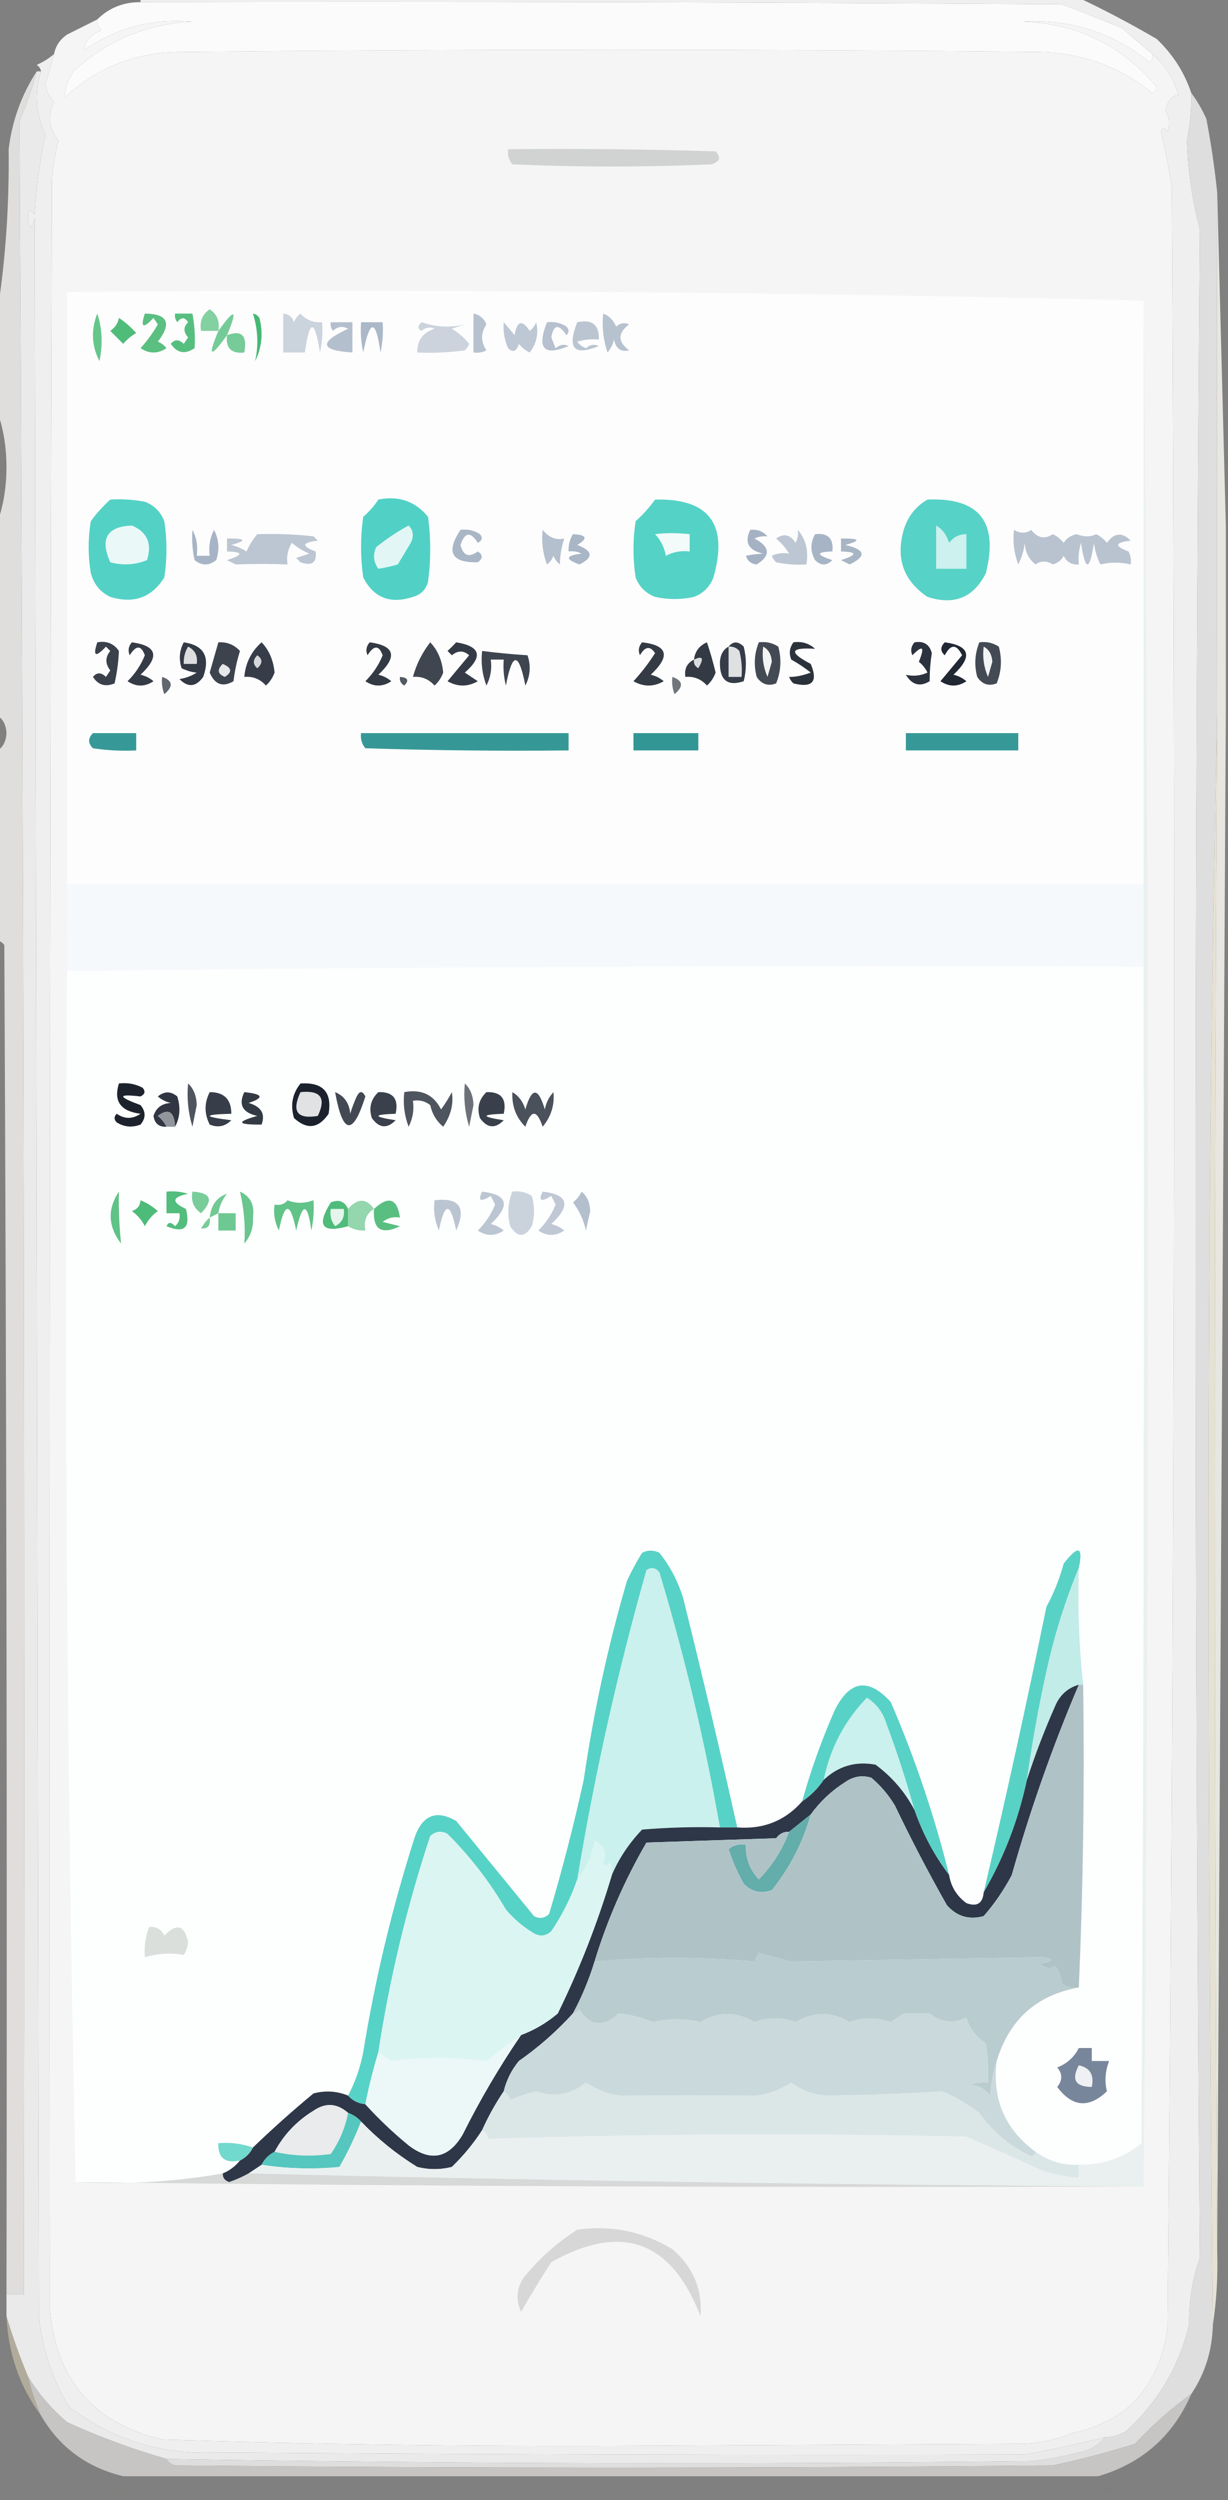 <?xml version="1.0" encoding="UTF-8"?>
<!DOCTYPE svg PUBLIC "-//W3C//DTD SVG 1.1//EN" "http://www.w3.org/Graphics/SVG/1.1/DTD/svg11.dtd">
<svg xmlns="http://www.w3.org/2000/svg" version="1.1" width="284px" height="578px" style="shape-rendering:geometricPrecision; text-rendering:geometricPrecision; image-rendering:optimizeQuality; fill-rule:evenodd; clip-rule:evenodd" xmlns:xlink="http://www.w3.org/1999/xlink">
<rect width="100%" height="100%" fill="#808080" stroke="none"/>
<g><path style="opacity:1" fill="#f5f5f5" d="M 22.5,4.5 C 22.414,5.496 22.748,6.329 23.5,7C 20.937,8.015 19.604,9.515 19.5,11.5C 27.067,6.366 35.4,4.2 44.5,5C 33.886,5.534 24.719,9.367 17,16.5C 15.699,18.402 15.032,20.402 15,22.5C 22.693,15.413 31.859,11.913 42.5,12C 108.5,11.333 174.5,11.333 240.5,12C 250.302,12.251 258.969,15.417 266.5,21.5C 267.521,20.998 267.688,20.332 267,19.5C 259.048,10.276 248.882,5.443 236.5,5C 247.549,4.349 257.382,7.516 266,14.5C 266.464,13.906 266.631,13.239 266.5,12.5C 269.473,14.989 271.473,18.156 272.5,22C 271.077,22.045 270.077,23.212 269.5,25.5C 270.485,27.098 270.651,28.765 270,30.5C 269.346,29.304 268.846,29.304 268.5,30.5C 269.547,34.778 270.38,39.112 271,43.5C 271.992,208.529 271.658,373.529 270,538.5C 267.949,551.867 260.616,559.867 248,562.5C 244.356,564.021 240.523,564.855 236.5,565C 205,565.167 173.5,565.333 142,565.5C 107.146,565.631 72.312,565.131 37.5,564C 21.5,560.206 12.833,550.04 11.5,533.5C 11.337,369.677 11.504,205.677 12,41.5C 12.257,38.443 12.757,35.443 13.5,32.5C 11.319,29.737 10.985,26.737 12.5,23.5C 11.389,22.389 10.722,21.055 10.5,19.5C 11.173,17.149 11.84,14.816 12.5,12.5C 12.859,10.629 13.859,9.129 15.5,8C 17.886,6.807 20.22,5.64 22.5,4.5 Z"/></g>
<g><path style="opacity:1" fill="#fbfbfb" d="M 32.5,0.5 C 103.293,0.349 174.293,0.515 245.5,1C 250.191,2.731 254.857,4.564 259.5,6.5C 261.842,8.553 264.175,10.553 266.5,12.5C 266.631,13.239 266.464,13.906 266,14.5C 257.382,7.516 247.549,4.349 236.5,5C 248.882,5.443 259.048,10.276 267,19.5C 267.688,20.332 267.521,20.998 266.5,21.5C 258.969,15.417 250.302,12.251 240.5,12C 174.5,11.333 108.5,11.333 42.5,12C 31.859,11.913 22.693,15.413 15,22.5C 15.032,20.402 15.699,18.402 17,16.5C 24.719,9.367 33.886,5.534 44.5,5C 35.4,4.2 27.067,6.366 19.5,11.5C 19.604,9.515 20.937,8.015 23.5,7C 22.748,6.329 22.414,5.496 22.5,4.5C 25.192,1.819 28.525,0.486 32.5,0.5 Z"/></g>
<g><path style="opacity:1" fill="#efefef" d="M 32.5,-0.5 C 104.833,-0.5 177.167,-0.5 249.5,-0.5C 255.514,2.344 261.514,5.51 267.5,9C 271.248,12.56 273.915,16.727 275.5,21.5C 275.579,25.202 275.246,28.868 274.5,32.5C 274.738,39.599 275.738,46.432 277.5,53C 276.167,209.333 276.167,365.667 277.5,522C 275.746,526.87 274.913,532.037 275,537.5C 272.66,547.166 267.827,555.333 260.5,562C 258.975,563.009 257.308,563.509 255.5,563.5C 249.39,565.022 243.223,566.356 237,567.5C 174.998,567.655 112.831,567.489 50.5,567C 37.67,567.658 26.17,564.158 16,556.5C 12.088,550.069 9.755,543.069 9,535.5C 8.667,373.833 8.333,212.167 8,50.5C 7.237,53.063 6.737,53.063 6.5,50.5C 6.482,48.627 6.982,48.294 8,49.5C 8.409,43.229 9.242,37.062 10.5,31C 8.25,26.32 7.916,21.486 9.5,16.5C 9.389,15.883 9.056,15.383 8.5,15C 9.984,14.338 11.317,13.505 12.5,12.5C 11.84,14.816 11.173,17.149 10.5,19.5C 10.722,21.055 11.389,22.389 12.5,23.5C 10.985,26.737 11.319,29.737 13.5,32.5C 12.757,35.443 12.257,38.443 12,41.5C 11.504,205.677 11.337,369.677 11.5,533.5C 12.833,550.04 21.5,560.206 37.5,564C 72.312,565.131 107.146,565.631 142,565.5C 173.5,565.333 205,565.167 236.5,565C 240.523,564.855 244.356,564.021 248,562.5C 260.616,559.867 267.949,551.867 270,538.5C 271.658,373.529 271.992,208.529 271,43.5C 270.38,39.112 269.547,34.778 268.5,30.5C 268.846,29.304 269.346,29.304 270,30.5C 270.651,28.765 270.485,27.098 269.5,25.5C 270.077,23.212 271.077,22.045 272.5,22C 271.473,18.156 269.473,14.989 266.5,12.5C 264.175,10.553 261.842,8.553 259.5,6.5C 254.857,4.564 250.191,2.731 245.5,1C 174.293,0.515 103.293,0.349 32.5,0.5C 32.5,0.167 32.5,-0.167 32.5,-0.5 Z"/></g>
<g><path style="opacity:1" fill="#d1d2d2" d="M 117.5,34.5 C 133.503,34.333 149.503,34.5 165.5,35C 166.815,36.395 166.481,37.395 164.5,38C 149.167,38.667 133.833,38.667 118.5,38C 117.663,36.989 117.33,35.822 117.5,34.5 Z"/></g>
<g><path style="opacity:1" fill="#eaeaea" d="M 8.5,16.5 C 8.833,16.5 9.167,16.5 9.5,16.5C 7.916,21.486 8.25,26.32 10.5,31C 9.242,37.062 8.409,43.229 8,49.5C 6.982,48.294 6.482,48.627 6.5,50.5C 6.737,53.063 7.237,53.063 8,50.5C 8.333,212.167 8.667,373.833 9,535.5C 9.755,543.069 12.088,550.069 16,556.5C 26.17,564.158 37.67,567.658 50.5,567C 112.831,567.489 174.998,567.655 237,567.5C 243.223,566.356 249.39,565.022 255.5,563.5C 254.025,565.41 252.025,566.576 249.5,567C 245.886,567.945 242.219,568.612 238.5,569C 171.818,569.813 105.152,569.646 38.5,568.5C 30.652,566.246 22.985,563.413 15.5,560C 11.886,556.897 8.886,553.397 6.5,549.5C 4.584,544.911 2.917,540.244 1.5,535.5C 1.5,533.833 1.5,532.167 1.5,530.5C 2.833,530.5 4.167,530.5 5.5,530.5C 5.81,362.886 5.477,195.386 4.5,28C 6.135,24.261 7.469,20.427 8.5,16.5 Z"/></g>
<g><path style="opacity:1" fill="#dedede" d="M 275.5,21.5 C 276.857,23.294 278.023,25.294 279,27.5C 280.08,33.139 280.913,38.806 281.5,44.5C 281.409,84.321 281.409,124.321 281.5,164.5C 280.167,226.33 279.5,288.496 279.5,351C 279.5,413.334 279.833,475.501 280.5,537.5C 280.358,543.425 278.692,548.758 275.5,553.5C 270.823,556.856 266.489,560.689 262.5,565C 256.245,566.96 249.912,568.627 243.5,570C 175.833,570.667 108.167,570.667 40.5,570C 39.584,569.722 38.917,569.222 38.5,568.5C 105.152,569.646 171.818,569.813 238.5,569C 242.219,568.612 245.886,567.945 249.5,567C 252.025,566.576 254.025,565.41 255.5,563.5C 257.308,563.509 258.975,563.009 260.5,562C 267.827,555.333 272.66,547.166 275,537.5C 274.913,532.037 275.746,526.87 277.5,522C 276.167,365.667 276.167,209.333 277.5,53C 275.738,46.432 274.738,39.599 274.5,32.5C 275.246,28.868 275.579,25.202 275.5,21.5 Z"/></g>
<g><path style="opacity:1" fill="#fdfdfd" d="M 264.5,69.5 C 264.5,114.5 264.5,159.5 264.5,204.5C 181.5,204.5 98.5,204.5 15.5,204.5C 15.5,158.833 15.5,113.167 15.5,67.5C 98.84,66.836 181.84,67.503 264.5,69.5 Z"/></g>
<g><path style="opacity:1" fill="#83d0a1" d="M 50.5,76.5 C 49.167,76.5 47.833,76.5 46.5,76.5C 46.116,74.335 46.783,72.668 48.5,71.5C 50.217,72.668 50.884,74.335 50.5,76.5 Z"/></g>
<g><path style="opacity:1" fill="#4fbc7a" d="M 27.5,73.5 C 28.931,74.446 30.264,75.612 31.5,77C 30.354,77.645 29.354,78.478 28.5,79.5C 27.5,78.5 26.5,77.5 25.5,76.5C 26.612,75.735 27.279,74.735 27.5,73.5 Z"/></g>
<g><path style="opacity:1" fill="#5abf80" d="M 33.5,72.5 C 38.799,72.549 39.799,74.715 36.5,79C 37.308,79.308 37.975,79.808 38.5,80.5C 36.5,81.833 34.5,81.833 32.5,80.5C 34.041,78.796 35.375,76.963 36.5,75C 36.167,74.5 35.833,74 35.5,73.5C 33.09,76.081 32.424,75.748 33.5,72.5 Z"/></g>
<g><path style="opacity:1" fill="#cbd3dd" d="M 65.5,72.5 C 66.75,72.577 67.583,73.244 68,74.5C 68.308,73.692 68.808,73.025 69.5,72.5C 70.841,74.005 72.508,74.671 74.5,74.5C 74.663,76.857 74.497,79.19 74,81.5C 72.769,73.7 71.603,73.7 70.5,81.5C 68.833,81.5 67.167,81.5 65.5,81.5C 65.5,78.5 65.5,75.5 65.5,72.5 Z"/></g>
<g><path style="opacity:1" fill="#abb8c8" d="M 83.5,74.5 C 85.167,74.5 86.833,74.5 88.5,74.5C 88.663,76.857 88.497,79.19 88,81.5C 86.891,73.715 85.558,73.715 84,81.5C 83.503,79.19 83.337,76.857 83.5,74.5 Z"/></g>
<g><path style="opacity:1" fill="#b7c2cf" d="M 109.5,72.5 C 110.922,72.75 111.922,73.583 112.5,75C 111.167,77 111.167,79 112.5,81C 111.552,81.483 110.552,81.65 109.5,81.5C 109.5,78.5 109.5,75.5 109.5,72.5 Z"/></g>
<g><path style="opacity:1" fill="#ccd3dd" d="M 97.5,74.5 C 100.828,75.646 104.161,75.813 107.5,75C 106.5,75.333 105.5,75.667 104.5,76C 106.061,76.941 107.395,78.108 108.5,79.5C 108.291,80.086 107.957,80.586 107.5,81C 103.848,81.499 100.182,81.665 96.5,81.5C 96.452,78.708 97.785,76.875 100.5,76C 99.451,75.508 98.451,75.674 97.5,76.5C 96.537,76.03 96.537,75.364 97.5,74.5 Z"/></g>
<g><path style="opacity:1" fill="#bec7d4" d="M 116.5,74.5 C 117.315,75.429 118.148,76.429 119,77.5C 119.57,74.156 120.736,73.823 122.5,76.5C 123.192,75.975 123.692,75.308 124,74.5C 124.615,77.045 124.115,79.379 122.5,81.5C 121.522,81.023 120.689,80.357 120,79.5C 119.465,81.27 118.631,81.604 117.5,80.5C 116.652,78.591 116.318,76.591 116.5,74.5 Z"/></g>
<g><path style="opacity:1" fill="#56bf7f" d="M 40.5,72.5 C 41.833,72.5 43.167,72.5 44.5,72.5C 45.008,75.176 45.175,77.843 45,80.5C 42.8,81.99 40.966,81.657 39.5,79.5C 40.391,78.41 41.391,78.41 42.5,79.5C 42.833,79 43.167,78.5 43.5,78C 42.385,76.765 42.385,75.598 43.5,74.5C 42.726,73.289 41.893,73.289 41,74.5C 40.536,73.906 40.369,73.239 40.5,72.5 Z"/></g>
<g><path style="opacity:1" fill="#75cb98" d="M 52.5,77.5 C 48.63,82.899 47.964,82.565 50.5,76.5C 54.37,71.101 55.036,71.435 52.5,77.5 Z"/></g>
<g><path style="opacity:1" fill="#45b974" d="M 58.5,72.5 C 59.117,72.611 59.617,72.944 60,73.5C 60.903,77.033 60.57,80.367 59,83.5C 59.819,79.851 59.653,76.184 58.5,72.5 Z"/></g>
<g><path style="opacity:1" fill="#b4bfcd" d="M 76.5,74.5 C 78.167,74.5 79.833,74.5 81.5,74.5C 81.5,76.833 81.5,79.167 81.5,81.5C 74.005,81.007 73.671,79.173 80.5,76C 79.216,75.316 78.049,75.483 77,76.5C 76.536,75.906 76.369,75.239 76.5,74.5 Z"/></g>
<g><path style="opacity:1" fill="#b7c2cf" d="M 139.5,72.5 C 140.859,73.007 141.859,74.007 142.5,75.5C 143.451,74.674 144.451,74.508 145.5,75C 142.833,77 142.833,79 145.5,81C 143.591,81.448 142.424,80.615 142,78.5C 141.751,79.624 141.251,80.624 140.5,81.5C 139.516,78.572 139.183,75.572 139.5,72.5 Z"/></g>
<g><path style="opacity:1" fill="#bbc5d2" d="M 133.5,74.5 C 136.95,73.756 138.616,75.09 138.5,78.5C 136.801,78.34 135.134,78.507 133.5,79C 134.025,79.692 134.692,80.192 135.5,80.5C 136.451,79.674 137.451,79.508 138.5,80C 132.756,82.387 131.09,80.554 133.5,74.5 Z"/></g>
<g><path style="opacity:1" fill="#66c58b" d="M 22.5,72.5 C 23.643,75.976 23.81,79.642 23,83.5C 21.18,79.941 21.014,76.274 22.5,72.5 Z"/></g>
<g><path style="opacity:1" fill="#76cb98" d="M 52.5,77.5 C 55.901,76.227 57.234,77.56 56.5,81.5C 53.5,81.833 52.167,80.5 52.5,77.5 Z"/></g>
<g><path style="opacity:1" fill="#b6c0ce" d="M 126.5,74.5 C 128.144,74.287 129.644,74.62 131,75.5C 131.667,76.167 131.667,76.833 131,77.5C 129.211,74.821 128.045,74.987 127.5,78C 127.833,78.833 128.167,79.667 128.5,80.5C 129.451,79.674 130.451,79.508 131.5,80C 125.761,82.424 124.094,80.591 126.5,74.5 Z"/></g>
<g><path style="opacity:1" fill="#53d1c5" d="M 25.5,115.5 C 28.187,115.336 30.854,115.503 33.5,116C 35.667,116.833 37.167,118.333 38,120.5C 38.667,124.833 38.667,129.167 38,133.5C 35.103,138.155 30.937,139.655 25.5,138C 23.185,136.891 21.685,135.057 21,132.5C 20.333,128.5 20.333,124.5 21,120.5C 22.366,118.638 23.866,116.972 25.5,115.5 Z"/></g>
<g><path style="opacity:1" fill="#51d1c5" d="M 87.5,115.5 C 92.222,114.553 96.056,115.886 99,119.5C 99.667,124.5 99.667,129.5 99,134.5C 98.5,136.333 97.333,137.5 95.5,138C 90.269,139.724 86.435,138.224 84,133.5C 83.333,128.833 83.333,124.167 84,119.5C 85.376,118.295 86.542,116.962 87.5,115.5 Z"/></g>
<g><path style="opacity:1" fill="#57d2c6" d="M 214.5,115.5 C 226.48,114.995 230.98,120.662 228,132.5C 225.185,138.169 220.685,140.002 214.5,138C 208.954,134.268 207.121,129.101 209,122.5C 209.967,119.379 211.8,117.046 214.5,115.5 Z"/></g>
<g><path style="opacity:1" fill="#55d2c6" d="M 151.5,115.5 C 163.998,115.189 168.498,121.189 165,133.5C 164.167,135.667 162.667,137.167 160.5,138C 157.5,138.667 154.5,138.667 151.5,138C 149.333,137.167 147.833,135.667 147,133.5C 146.333,129.167 146.333,124.833 147,120.5C 148.707,118.963 150.207,117.296 151.5,115.5 Z"/></g>
<g><path style="opacity:1" fill="#eaf9f8" d="M 30.5,121.5 C 34.051,123.004 35.218,125.67 34,129.5C 31.263,130.61 28.429,130.777 25.5,130C 23.071,124.556 24.738,121.723 30.5,121.5 Z"/></g>
<g><path style="opacity:1" fill="#f2fbfa" d="M 151.5,123.5 C 153.919,123.195 156.586,123.195 159.5,123.5C 159.5,124.833 159.5,126.167 159.5,127.5C 157.533,127.261 155.699,127.594 154,128.5C 153.626,126.509 152.793,124.842 151.5,123.5 Z"/></g>
<g><path style="opacity:1" fill="#e2f7f5" d="M 94.5,121.5 C 95.598,122.601 95.765,123.934 95,125.5C 94,127.167 93,128.833 92,130.5C 90.467,130.944 88.967,131.277 87.5,131.5C 86.369,129.926 86.203,128.259 87,126.5C 89.426,124.548 91.926,122.881 94.5,121.5 Z"/></g>
<g><path style="opacity:1" fill="#a9b6c6" d="M 132.5,123.5 C 135.718,123.651 136.051,124.484 133.5,126C 137.132,127.373 137.299,128.873 134,130.5C 130.61,129.268 130.777,128.434 134.5,128C 133.552,127.517 132.552,127.351 131.5,127.5C 131.433,126.041 131.766,124.708 132.5,123.5 Z"/></g>
<g><path style="opacity:1" fill="#a9b6c6" d="M 106.5,122.5 C 108.144,122.286 109.644,122.62 111,123.5C 111.688,124.332 111.521,124.998 110.5,125.5C 108.82,122.839 107.487,123.006 106.5,126C 107.122,128.48 108.456,128.98 110.5,127.5C 111.711,128.274 111.711,129.107 110.5,130C 104.403,130.147 103.07,127.647 106.5,122.5 Z"/></g>
<g><path style="opacity:1" fill="#a7b4c5" d="M 188.5,123.5 C 191.5,123.167 192.833,124.5 192.5,127.5C 188.689,127.596 188.689,128.262 192.5,129.5C 191.167,130.833 189.833,130.833 188.5,129.5C 187.377,127.518 187.377,125.518 188.5,123.5 Z"/></g>
<g><path style="opacity:1" fill="#a8b5c5" d="M 194.5,124.5 C 198.893,124.457 199.226,124.957 195.5,126C 200.154,127.074 200.487,128.574 196.5,130.5C 195.833,130.167 195.167,129.833 194.5,129.5C 198.311,128.262 198.311,127.596 194.5,127.5C 194.5,126.5 194.5,125.5 194.5,124.5 Z"/></g>
<g><path style="opacity:1" fill="#b9c3d0" d="M 234.5,122.5 C 235.94,123.363 237.274,123.363 238.5,122.5C 239.935,124.401 241.602,124.734 243.5,123.5C 244.478,123.977 245.311,124.643 246,125.5C 246.674,124.422 247.674,123.755 249,123.5C 250.669,124.166 252.169,124.166 253.5,123.5C 254.478,123.977 255.311,124.643 256,125.5C 257.688,123.152 259.522,122.985 261.5,125C 257.81,125.424 257.643,126.258 261,127.5C 261.483,128.448 261.649,129.448 261.5,130.5C 259.061,129.947 256.727,129.947 254.5,130.5C 253.702,128.922 253.202,127.256 253,125.5C 252,132.167 251,132.167 250,125.5C 249.506,127.134 249.34,128.801 249.5,130.5C 247.876,130.64 246.71,129.973 246,128.5C 245.481,129.516 244.647,130.182 243.5,130.5C 242.045,129.61 240.711,129.61 239.5,130.5C 237.931,129.286 237.098,127.619 237,125.5C 236.798,127.256 236.298,128.922 235.5,130.5C 234.52,127.914 234.187,125.247 234.5,122.5 Z"/></g>
<g><path style="opacity:1" fill="#bcc6d2" d="M 59.5,123.5 C 63.912,123.36 68.245,123.526 72.5,124C 72.833,124.333 73.167,124.667 73.5,125C 69.81,125.424 69.643,126.258 73,127.5C 73.301,130.091 72.134,130.925 69.5,130C 69.167,129.667 68.833,129.333 68.5,129C 69.5,128.667 70.5,128.333 71.5,128C 70.034,127.365 68.7,126.531 67.5,125.5C 66.548,127.045 66.215,128.712 66.5,130.5C 62.603,130.346 58.603,130.346 54.5,130.5C 53.833,130.167 53.167,129.833 52.5,129.5C 56.311,128.262 56.311,127.596 52.5,127.5C 52.5,126.5 52.5,125.5 52.5,124.5C 56.893,124.457 57.226,124.957 53.5,126C 54.766,126.309 55.933,126.809 57,127.5C 57.662,126.016 58.495,124.683 59.5,123.5 Z"/></g>
<g><path style="opacity:1" fill="#ccf1ee" d="M 216.5,121.5 C 217.943,122.335 218.943,123.668 219.5,125.5C 220.524,124.147 221.857,123.48 223.5,123.5C 223.5,126.167 223.5,128.833 223.5,131.5C 221.167,131.5 218.833,131.5 216.5,131.5C 216.5,128.167 216.5,124.833 216.5,121.5 Z"/></g>
<g><path style="opacity:1" fill="#a7b4c5" d="M 44.5,122.5 C 45.461,124.265 45.795,126.265 45.5,128.5C 46.5,128.5 47.5,128.5 48.5,128.5C 48.201,126.396 48.534,124.396 49.5,122.5C 50.647,124.765 50.814,127.098 50,129.5C 48.333,130.833 46.667,130.833 45,129.5C 44.503,127.19 44.337,124.857 44.5,122.5 Z"/></g>
<g><path style="opacity:1" fill="#a5b2c3" d="M 173.5,122.5 C 175.103,122.312 176.437,122.812 177.5,124C 176.262,123.923 175.262,124.089 174.5,124.5C 178.127,126.464 178.293,128.464 175,130.5C 173.72,130.387 172.887,129.72 172.5,128.5C 173.582,128.251 174.915,128.085 176.5,128C 173.095,127.247 172.095,125.414 173.5,122.5 Z"/></g>
<g><path style="opacity:1" fill="#b5c0ce" d="M 125.5,122.5 C 126.931,124.268 128.597,124.935 130.5,124.5C 129.821,126.588 129.488,128.588 129.5,130.5C 128.808,129.975 128.308,129.308 128,128.5C 127.692,129.308 127.192,129.975 126.5,130.5C 125.52,127.914 125.187,125.247 125.5,122.5 Z"/></g>
<g><path style="opacity:1" fill="#bdc7d3" d="M 184.5,122.5 C 186.369,124.635 187.036,127.302 186.5,130.5C 184.143,130.663 181.81,130.497 179.5,130C 179.043,129.586 178.709,129.086 178.5,128.5C 179.716,127.904 181.049,127.737 182.5,128C 181.687,126.686 180.687,125.519 179.5,124.5C 181.259,123.246 182.759,123.579 184,125.5C 184.483,124.552 184.649,123.552 184.5,122.5 Z"/></g>
<g><path style="opacity:1" fill="#2c333e" d="M 211.5,148.5 C 213.635,148.147 214.968,148.98 215.5,151C 215.172,153.025 215.006,155.191 215,157.5C 212.761,158.869 210.927,158.369 209.5,156C 211.225,156.409 212.892,156.242 214.5,155.5C 214.023,154.522 213.357,153.689 212.5,153C 213.928,149.526 213.428,149.026 211,151.5C 210.53,150.423 210.697,149.423 211.5,148.5 Z"/></g>
<g><path style="opacity:1" fill="#404650" d="M 99.5,148.5 C 101.234,150.322 102.234,152.655 102.5,155.5C 102.081,156.672 101.415,157.672 100.5,158.5C 99.159,156.995 97.492,156.328 95.5,156.5C 96.287,153.592 97.621,150.926 99.5,148.5 Z"/></g>
<g><path style="opacity:1" fill="#2c323c" d="M 183.5,148.5 C 185.429,148.231 187.095,148.731 188.5,150C 182.694,149.637 182.361,150.804 187.5,153.5C 189.23,157.606 187.897,159.106 183.5,158C 183.043,157.586 182.709,157.086 182.5,156.5C 183.995,156.522 185.662,156.189 187.5,155.5C 186.086,154.376 184.586,153.376 183,152.5C 182.421,151.072 182.588,149.738 183.5,148.5 Z"/></g>
<g><path style="opacity:1" fill="#3b414b" d="M 22.5,148.5 C 24.665,148.116 26.331,148.783 27.5,150.5C 27.4,152.993 27.067,155.493 26.5,158C 24.359,158.884 22.693,158.384 21.5,156.5C 22.391,155.41 23.391,155.41 24.5,156.5C 24.833,156 25.167,155.5 25.5,155C 24.305,153.467 24.305,151.967 25.5,150.5C 25.167,150.167 24.833,149.833 24.5,149.5C 22.09,152.081 21.424,151.748 22.5,148.5 Z"/></g>
<g><path style="opacity:1" fill="#343a43" d="M 85.5,148.5 C 91.328,149.297 91.995,151.797 87.5,156C 88.624,156.249 89.624,156.749 90.5,157.5C 88.5,158.833 86.5,158.833 84.5,157.5C 86.261,155.747 87.594,153.747 88.5,151.5C 87.637,149.128 86.471,149.128 85,151.5C 84.53,150.423 84.697,149.423 85.5,148.5 Z"/></g>
<g><path style="opacity:1" fill="#353c47" d="M 168.5,149.5 C 169.542,148.209 170.708,148.209 172,149.5C 172.667,152.167 172.667,154.833 172,157.5C 168.229,158.749 166.396,157.249 166.5,153C 166.608,151.319 167.275,150.152 168.5,149.5 Z"/></g>
<g><path style="opacity:1" fill="#dfe0e2" d="M 168.5,149.5 C 169.496,149.414 170.329,149.748 171,150.5C 171.495,152.473 171.662,154.473 171.5,156.5C 170.5,156.5 169.5,156.5 168.5,156.5C 168.5,154.167 168.5,151.833 168.5,149.5 Z"/></g>
<g><path style="opacity:1" fill="#363c46" d="M 30.5,148.5 C 36.328,149.297 36.995,151.797 32.5,156C 33.624,156.249 34.624,156.749 35.5,157.5C 33.5,158.833 31.5,158.833 29.5,157.5C 31.261,155.747 32.594,153.747 33.5,151.5C 32.637,149.128 31.471,149.128 30,151.5C 29.53,150.423 29.697,149.423 30.5,148.5 Z"/></g>
<g><path style="opacity:1" fill="#212833" d="M 218.5,148.5 C 224.328,149.297 224.995,151.797 220.5,156C 221.624,156.249 222.624,156.749 223.5,157.5C 221.5,158.833 219.5,158.833 217.5,157.5C 219.167,155.5 220.833,153.5 222.5,151.5C 221.218,148.867 219.884,148.867 218.5,151.5C 217.438,150.575 217.438,149.575 218.5,148.5 Z"/></g>
<g><path style="opacity:1" fill="#363d48" d="M 60.5,148.5 C 62.234,150.322 63.234,152.655 63.5,155.5C 63.081,156.672 62.415,157.672 61.5,158.5C 60.158,156.995 58.492,156.328 56.5,156.5C 56.776,153.281 58.109,150.615 60.5,148.5 Z"/></g>
<g><path style="opacity:1" fill="#d5d7d9" d="M 59.5,151.5 C 60.776,152.386 60.776,153.386 59.5,154.5C 58.438,153.575 58.438,152.575 59.5,151.5 Z"/></g>
<g><path style="opacity:1" fill="#3e454f" d="M 111.5,150.5 C 114.928,150.94 118.428,151.273 122,151.5C 122.814,153.902 122.647,156.235 121.5,158.5C 119.977,150.679 118.477,150.679 117,158.5C 116.505,156.527 116.338,154.527 116.5,152.5C 115.5,152.5 114.5,152.5 113.5,152.5C 113.799,154.604 113.466,156.604 112.5,158.5C 111.52,155.914 111.187,153.247 111.5,150.5 Z"/></g>
<g><path style="opacity:1" fill="#333a44" d="M 160.5,152.5 C 160.712,150.616 161.712,149.283 163.5,148.5C 164.273,150.813 164.94,153.146 165.5,155.5C 165.081,156.672 164.415,157.672 163.5,158.5C 162.158,156.995 160.492,156.328 158.5,156.5C 158.229,154.62 158.896,153.287 160.5,152.5 Z"/></g>
<g><path style="opacity:1" fill="#d9dadc" d="M 160.5,152.5 C 162.54,151.525 162.873,152.192 161.5,154.5C 160.702,154.043 160.369,153.376 160.5,152.5 Z"/></g>
<g><path style="opacity:1" fill="#3d434d" d="M 50.5,148.5 C 52.483,148.383 54.15,149.05 55.5,150.5C 54.787,152.776 54.287,155.109 54,157.5C 51.507,158.946 49.673,158.279 48.5,155.5C 49.17,153.137 49.837,150.804 50.5,148.5 Z"/></g>
<g><path style="opacity:1" fill="#e6e7e8" d="M 51.5,153.5 C 53.625,154.368 53.791,155.368 52,156.5C 50.317,155.824 50.15,154.824 51.5,153.5 Z"/></g>
<g><path style="opacity:1" fill="#353b46" d="M 105.5,148.5 C 111.125,149.417 111.792,151.751 107.5,155.5C 108.5,156.167 109.5,156.833 110.5,157.5C 108.167,158.833 105.833,158.833 103.5,157.5C 105.167,155.5 106.833,153.5 108.5,151.5C 107.224,150.355 105.891,150.355 104.5,151.5C 104.167,151.167 103.833,150.833 103.5,150.5C 104.243,149.818 104.909,149.151 105.5,148.5 Z"/></g>
<g><path style="opacity:1" fill="#333a45" d="M 42.5,148.5 C 47.151,149.174 48.651,151.841 47,156.5C 45.312,158.848 43.478,159.015 41.5,157C 42.938,156.781 44.271,156.281 45.5,155.5C 44.47,155.446 43.303,155.112 42,154.5C 41.322,152.402 41.489,150.402 42.5,148.5 Z"/></g>
<g><path style="opacity:1" fill="#dddee0" d="M 43.5,149.5 C 45.104,150.287 45.771,151.62 45.5,153.5C 44.5,153.5 43.5,153.5 42.5,153.5C 42.433,152.041 42.766,150.708 43.5,149.5 Z"/></g>
<g><path style="opacity:1" fill="#444a54" d="M 175.5,148.5 C 177.144,148.286 178.644,148.62 180,149.5C 180.777,152.429 180.61,155.263 179.5,158C 177.633,158.711 176.133,158.211 175,156.5C 174.278,153.739 174.445,151.073 175.5,148.5 Z"/></g>
<g><path style="opacity:1" fill="#f3f4f4" d="M 176.5,149.5 C 177.725,150.152 178.392,151.319 178.5,153C 178.167,154.167 177.833,155.333 177.5,156.5C 176.526,154.257 176.192,151.924 176.5,149.5 Z"/></g>
<g><path style="opacity:1" fill="#444a54" d="M 226.5,148.5 C 228.144,148.286 229.644,148.62 231,149.5C 231.777,152.429 231.61,155.263 230.5,158C 228.633,158.711 227.133,158.211 226,156.5C 225.278,153.739 225.445,151.073 226.5,148.5 Z"/></g>
<g><path style="opacity:1" fill="#f3f4f4" d="M 227.5,149.5 C 228.725,150.152 229.392,151.319 229.5,153C 229.167,154.167 228.833,155.333 228.5,156.5C 227.526,154.257 227.192,151.924 227.5,149.5 Z"/></g>
<g><path style="opacity:1" fill="#60666e" d="M 37.5,156.5 C 39.97,157.36 40.137,158.694 38,160.5C 37.51,159.207 37.343,157.873 37.5,156.5 Z"/></g>
<g><path style="opacity:1" fill="#545a63" d="M 92.5,156.5 C 94.337,156.639 94.67,157.306 93.5,158.5C 92.703,158.043 92.369,157.376 92.5,156.5 Z"/></g>
<g><path style="opacity:1" fill="#353b45" d="M 148.5,148.5 C 154.446,149.186 155.113,151.686 150.5,156C 151.624,156.249 152.624,156.749 153.5,157.5C 151.167,158.833 148.833,158.833 146.5,157.5C 148.372,155.465 150.039,153.298 151.5,151C 150.352,149.274 149.185,149.441 148,151.5C 147.53,150.423 147.697,149.423 148.5,148.5 Z"/></g>
<g><path style="opacity:1" fill="#71757c" d="M 155.5,156.5 C 157.97,157.36 158.137,158.694 156,160.5C 155.51,159.207 155.343,157.873 155.5,156.5 Z"/></g>
<g><path style="opacity:0.941" fill="#eeebe6" d="M 281.5,44.5 C 282.167,70.167 282.833,95.833 283.5,121.5C 283.5,135.833 283.5,150.167 283.5,164.5C 282.833,283.167 282.167,401.833 281.5,520.5C 280.754,402 280.754,283.334 281.5,164.5C 281.409,124.321 281.409,84.321 281.5,44.5 Z"/></g>
<g><path style="opacity:1" fill="#379997" d="M 209.5,169.5 C 218.167,169.5 226.833,169.5 235.5,169.5C 235.5,170.833 235.5,172.167 235.5,173.5C 226.833,173.5 218.167,173.5 209.5,173.5C 209.5,172.167 209.5,170.833 209.5,169.5 Z"/></g>
<g><path style="opacity:1" fill="#379997" d="M 21.5,169.5 C 24.833,169.5 28.167,169.5 31.5,169.5C 31.5,170.833 31.5,172.167 31.5,173.5C 28.15,173.665 24.817,173.498 21.5,173C 20.316,171.855 20.316,170.688 21.5,169.5 Z"/></g>
<g><path style="opacity:1" fill="#369896" d="M 83.5,169.5 C 99.5,169.5 115.5,169.5 131.5,169.5C 131.5,170.833 131.5,172.167 131.5,173.5C 115.83,173.667 100.163,173.5 84.5,173C 83.663,171.989 83.33,170.822 83.5,169.5 Z"/></g>
<g><path style="opacity:1" fill="#319694" d="M 146.5,169.5 C 151.5,169.5 156.5,169.5 161.5,169.5C 161.5,170.833 161.5,172.167 161.5,173.5C 156.5,173.5 151.5,173.5 146.5,173.5C 146.5,172.167 146.5,170.833 146.5,169.5 Z"/></g>
<g><path style="opacity:1" fill="#f6f9fb" d="M 15.5,204.5 C 98.5,204.5 181.5,204.5 264.5,204.5C 264.5,210.833 264.5,217.167 264.5,223.5C 181.429,223.17 98.429,223.503 15.5,224.5C 15.598,217.623 15.598,210.956 15.5,204.5 Z"/></g>
<g><path style="opacity:1" fill="#dfdedc" d="M 8.5,16.5 C 7.469,20.427 6.135,24.261 4.5,28C 5.477,195.386 5.81,362.886 5.5,530.5C 4.167,530.5 2.833,530.5 1.5,530.5C 1.667,426.499 1.5,322.499 1,218.5C 0.617,217.944 0.117,217.611 -0.5,217.5C -0.5,202.833 -0.5,188.167 -0.5,173.5C 0.748,172.666 1.415,171.333 1.5,169.5C 1.415,167.667 0.748,166.334 -0.5,165.5C -0.5,150.5 -0.5,135.5 -0.5,120.5C 0.825,116.724 1.491,112.557 1.5,108C 1.491,103.443 0.825,99.276 -0.5,95.5C -0.5,87.5 -0.5,79.5 -0.5,71.5C 1.317,59.541 2.151,47.207 2,34.5C 2.81,27.905 4.976,21.905 8.5,16.5 Z"/></g>
<g><path style="opacity:1" fill="#fdfefe" d="M 264.5,223.5 C 264.667,314.167 264.5,404.834 264,495.5C 259.805,498.926 254.972,500.593 249.5,500.5C 245.805,500.65 242.472,499.65 239.5,497.5C 232.414,492.32 229.414,485.32 230.5,476.5C 233.429,466.898 239.763,461.231 249.5,459.5C 250.498,436.339 250.831,413.006 250.5,389.5C 249.529,380.584 249.196,371.584 249.5,362.5C 250.551,357.49 249.384,357.157 246,361.5C 245.058,364.993 243.725,368.326 242,371.5C 237.484,393.608 232.651,415.608 227.5,437.5C 227.278,440.076 225.945,440.91 223.5,440C 221.266,438.362 219.933,436.195 219.5,433.5C 216.104,419.811 211.604,406.478 206,393.5C 200.813,387.801 196.479,388.468 193,395.5C 189.996,402.345 187.496,409.345 185.5,416.5C 181.563,420.963 176.563,422.963 170.5,422.5C 166.55,404.811 162.383,387.144 158,369.5C 156.819,365.637 154.986,362.137 152.5,359C 151.167,358.333 149.833,358.333 148.5,359C 147.206,361.087 146.039,363.254 145,365.5C 140.595,380.598 137.261,395.931 135,411.5C 132.713,421.935 130.046,432.269 127,442.5C 125.951,443.517 124.784,443.684 123.5,443C 117.5,435.667 111.5,428.333 105.5,421C 101.014,418.417 97.847,419.584 96,424.5C 90.747,440.845 86.747,457.511 84,474.5C 83.299,478.109 82.132,481.442 80.5,484.5C 77.927,483.445 75.26,483.278 72.5,484C 67.665,488.003 62.998,492.17 58.5,496.5C 55.946,495.612 53.279,495.279 50.5,495.5C 50.384,498.91 52.05,500.244 55.5,499.5C 54.41,500.857 53.076,501.857 51.5,502.5C 40.42,504.444 29.087,505.111 17.5,504.5C 15.502,411.506 14.836,318.173 15.5,224.5C 98.429,223.503 181.429,223.17 264.5,223.5 Z"/></g>
<g><path style="opacity:1" fill="#333a44" d="M 56.5,252.5 C 60.847,252.942 61.18,253.775 57.5,255C 60.412,255.845 61.412,257.512 60.5,260C 54.852,260.059 54.519,259.392 59.5,258C 56.095,257.247 55.095,255.414 56.5,252.5 Z"/></g>
<g><path style="opacity:1" fill="#373e49" d="M 48.5,252.5 C 51.833,252.5 53.5,254.167 53.5,257.5C 46.866,257.677 46.866,258.177 53.5,259C 52.07,260.44 50.403,260.774 48.5,260C 47.221,257.502 47.221,255.002 48.5,252.5 Z"/></g>
<g><path style="opacity:1" fill="#303742" d="M 40.5,260.5 C 40.286,256.987 38.953,256.153 36.5,258C 37.38,258.708 38.047,259.542 38.5,260.5C 36.748,260.582 35.748,259.749 35.5,258C 36.093,256.118 37.427,255.118 39.5,255C 38.376,254.751 37.376,254.251 36.5,253.5C 38.006,252.253 39.506,252.253 41,253.5C 41.796,256.039 41.629,258.372 40.5,260.5 Z"/></g>
<g><path style="opacity:1" fill="#4f555f" d="M 43.5,250.5 C 44.777,251.694 45.444,253.36 45.5,255.5C 45.167,257.167 44.833,258.833 44.5,260.5C 43.513,257.232 43.18,253.898 43.5,250.5 Z"/></g>
<g><path style="opacity:1" fill="#1b222e" d="M 69.5,250.5 C 74.665,250.162 76.831,252.495 76,257.5C 73.679,260.917 71.012,261.25 68,258.5C 67.109,255.502 67.609,252.836 69.5,250.5 Z"/></g>
<g><path style="opacity:1" fill="#e1e2e4" d="M 69.5,252.5 C 74.159,252.015 75.492,253.848 73.5,258C 68.728,258.81 67.395,256.977 69.5,252.5 Z"/></g>
<g><path style="opacity:1" fill="#1d232d" d="M 27.5,250.5 C 29.467,250.261 31.3,250.594 33,251.5C 33.688,252.332 33.521,252.998 32.5,253.5C 27.163,252.87 27.163,253.536 32.5,255.5C 33.747,257.006 33.747,258.506 32.5,260C 30.559,260.743 28.726,260.576 27,259.5C 26.333,258.833 26.333,258.167 27,257.5C 28.814,258.76 30.647,258.76 32.5,257.5C 27.89,256.931 26.224,254.598 27.5,250.5 Z"/></g>
<g><path style="opacity:1" fill="#6c7179" d="M 107.5,250.5 C 108.777,251.694 109.444,253.36 109.5,255.5C 109.167,257.167 108.833,258.833 108.5,260.5C 107.513,257.232 107.18,253.898 107.5,250.5 Z"/></g>
<g><path style="opacity:1" fill="#3a414c" d="M 87.5,252.5 C 90.91,252.384 92.244,254.05 91.5,257.5C 86.206,257.682 86.206,258.182 91.5,259C 89.522,261.015 87.688,260.848 86,258.5C 85.252,256.16 85.752,254.16 87.5,252.5 Z"/></g>
<g><path style="opacity:1" fill="#4f555e" d="M 93.5,252.5 C 97.471,251.758 100.304,253.091 102,256.5C 102.923,255.241 103.757,253.908 104.5,252.5C 104.941,255.228 104.275,257.894 102.5,260.5C 100.953,259.232 99.953,257.565 99.5,255.5C 98.311,254.571 96.978,254.238 95.5,254.5C 95.799,256.604 95.466,258.604 94.5,260.5C 93.52,257.914 93.187,255.247 93.5,252.5 Z"/></g>
<g><path style="opacity:1" fill="#39404b" d="M 112.5,252.5 C 115.91,252.384 117.244,254.05 116.5,257.5C 111.206,257.682 111.206,258.182 116.5,259C 114.522,261.015 112.688,260.848 111,258.5C 110.252,256.16 110.752,254.16 112.5,252.5 Z"/></g>
<g><path style="opacity:1" fill="#4b515b" d="M 118.5,252.5 C 119.943,253.335 120.943,254.668 121.5,256.5C 122.977,251.32 124.477,251.32 126,256.5C 126.29,254.956 126.956,253.623 128,252.5C 128.288,255.472 127.455,258.139 125.5,260.5C 124.167,256.5 122.833,256.5 121.5,260.5C 119.337,258.353 118.337,255.686 118.5,252.5 Z"/></g>
<g><path style="opacity:1" fill="#424953" d="M 77.5,252.5 C 79.614,253.36 80.781,255.027 81,257.5C 81.402,256.128 81.902,254.795 82.5,253.5C 83.167,252.167 83.833,252.167 84.5,253.5C 81.609,262.686 79.276,262.353 77.5,252.5 Z"/></g>
<g><path style="opacity:1" fill="#92969c" d="M 40.5,260.5 C 39.833,260.5 39.167,260.5 38.5,260.5C 38.047,259.542 37.38,258.708 36.5,258C 38.953,256.153 40.286,256.987 40.5,260.5 Z"/></g>
<g><path style="opacity:1" fill="#bcc6d2" d="M 111.5,275.5 C 117.446,276.186 118.113,278.686 113.5,283C 114.624,283.249 115.624,283.749 116.5,284.5C 114.5,285.833 112.5,285.833 110.5,284.5C 112.261,282.747 113.594,280.747 114.5,278.5C 114.167,277.833 113.833,277.167 113.5,276.5C 111.114,277.988 110.448,277.655 111.5,275.5 Z"/></g>
<g><path style="opacity:1" fill="#79cd9b" d="M 44.5,275.5 C 48.789,275.744 49.456,277.411 46.5,280.5C 44.783,279.332 44.116,277.665 44.5,275.5 Z"/></g>
<g><path style="opacity:1" fill="#52bd7c" d="M 38.5,275.5 C 40.199,275.34 41.866,275.506 43.5,276C 39.749,276.761 39.583,277.928 43,279.5C 44.106,283.897 42.606,285.23 38.5,283.5C 38.938,282.494 39.604,282.494 40.5,283.5C 41.386,282.675 41.719,281.675 41.5,280.5C 40.5,280.5 39.5,280.5 38.5,280.5C 38.5,278.833 38.5,277.167 38.5,275.5 Z"/></g>
<g><path style="opacity:1" fill="#94d6ad" d="M 86.5,279.5 C 84.744,280.552 84.077,282.219 84.5,284.5C 83.041,284.567 81.708,284.234 80.5,283.5C 80.5,282.167 80.5,280.833 80.5,279.5C 82.682,276.985 84.682,276.985 86.5,279.5 Z"/></g>
<g><path style="opacity:1" fill="#cad2db" d="M 118.5,275.5 C 120.144,275.286 121.644,275.62 123,276.5C 123.667,278.833 123.667,281.167 123,283.5C 121.333,286.167 119.667,286.167 118,283.5C 117.278,280.739 117.445,278.073 118.5,275.5 Z"/></g>
<g><path style="opacity:1" fill="#b3bfcd" d="M 134.5,275.5 C 135.765,276.514 136.431,278.014 136.5,280C 136.167,281.5 135.833,283 135.5,284.5C 134.964,282.031 133.964,279.864 132.5,278C 133.381,277.292 134.047,276.458 134.5,275.5 Z"/></g>
<g><path style="opacity:1" fill="#5fc286" d="M 27.5,275.5 C 27.401,279.322 27.568,283.322 28,287.5C 24.97,283.556 24.803,279.556 27.5,275.5 Z"/></g>
<g><path style="opacity:1" fill="#4dbb79" d="M 32.5,277.5 C 33.931,278.082 35.264,278.915 36.5,280C 35.23,280.9 34.23,282.066 33.5,283.5C 32.77,282.066 31.77,280.9 30.5,280C 31.756,279.583 32.423,278.75 32.5,277.5 Z"/></g>
<g><path style="opacity:1" fill="#71c994" d="M 50.5,280.5 C 49.833,280.833 49.167,281.167 48.5,281.5C 48.822,278.598 50.156,276.765 52.5,276C 51.418,277.33 50.751,278.83 50.5,280.5 Z"/></g>
<g><path style="opacity:1" fill="#4ebc7a" d="M 80.5,279.5 C 80.5,280.833 80.5,282.167 80.5,283.5C 74.456,285.185 73.123,283.352 76.5,278C 78.352,277.227 79.686,277.727 80.5,279.5 Z"/></g>
<g><path style="opacity:1" fill="#e6f5ec" d="M 76.5,279.5 C 77.5,279.5 78.5,279.5 79.5,279.5C 79.778,281.346 79.111,282.68 77.5,283.5C 76.571,282.311 76.238,280.978 76.5,279.5 Z"/></g>
<g><path style="opacity:1" fill="#59bf80" d="M 86.5,279.5 C 89.868,276.4 91.868,277.067 92.5,281.5C 91.022,281.238 89.689,281.571 88.5,282.5C 89.833,282.833 91.167,283.167 92.5,283.5C 88.161,285.574 86.161,284.241 86.5,279.5 Z"/></g>
<g><path style="opacity:1" fill="#bbc5d1" d="M 100.5,277.5 C 106.235,276.821 107.902,279.155 105.5,284.5C 104.167,277.833 102.833,277.833 101.5,284.5C 100.526,282.257 100.192,279.924 100.5,277.5 Z"/></g>
<g><path style="opacity:1" fill="#61c388" d="M 66.5,277.5 C 68.388,278.275 70.388,278.275 72.5,277.5C 72.663,279.857 72.497,282.19 72,284.5C 71.115,277.922 69.948,277.922 68.5,284.5C 67.167,277.833 65.833,277.833 64.5,284.5C 63.534,282.604 63.201,280.604 63.5,278.5C 64.791,278.737 65.791,278.404 66.5,277.5 Z"/></g>
<g><path style="opacity:1" fill="#6dc891" d="M 50.5,280.5 C 51.833,280.5 53.167,280.5 54.5,280.5C 54.5,281.833 54.5,283.167 54.5,284.5C 53.167,284.5 51.833,284.5 50.5,284.5C 50.5,283.167 50.5,281.833 50.5,280.5 Z"/></g>
<g><path style="opacity:1" fill="#68c68e" d="M 55.5,275.5 C 57.931,276.607 58.931,278.607 58.5,281.5C 58.635,283.808 57.969,285.808 56.5,287.5C 56.786,283.613 56.453,279.613 55.5,275.5 Z"/></g>
<g><path style="opacity:1" fill="#77cc99" d="M 48.5,281.5 C 48.728,283.355 48.061,284.188 46.5,284C 47.066,283.005 47.733,282.172 48.5,281.5 Z"/></g>
<g><path style="opacity:1" fill="#bfc8d4" d="M 125.5,275.5 C 131.446,276.186 132.113,278.686 127.5,283C 128.624,283.249 129.624,283.749 130.5,284.5C 128.5,285.833 126.5,285.833 124.5,284.5C 126.261,282.747 127.594,280.747 128.5,278.5C 128.167,277.833 127.833,277.167 127.5,276.5C 125.114,277.988 124.448,277.655 125.5,275.5 Z"/></g>
<g><path style="opacity:1" fill="#e6e2d3" d="M 281.5,164.5 C 280.754,283.334 280.754,402 281.5,520.5C 281.687,526.212 281.354,531.879 280.5,537.5C 279.833,475.501 279.5,413.334 279.5,351C 279.5,288.496 280.167,226.33 281.5,164.5 Z"/></g>
<g><path style="opacity:1" fill="#59d2c6" d="M 249.5,362.5 C 246.322,370.155 243.822,378.155 242,386.5C 240.177,394.782 238.677,403.115 237.5,411.5C 235.515,420.803 232.182,429.469 227.5,437.5C 232.651,415.608 237.484,393.608 242,371.5C 243.725,368.326 245.058,364.993 246,361.5C 249.384,357.157 250.551,357.49 249.5,362.5 Z"/></g>
<g><path style="opacity:1" fill="#c1ece8" d="M 249.5,362.5 C 249.196,371.584 249.529,380.584 250.5,389.5C 250.167,389.5 249.833,389.5 249.5,389.5C 246.909,390.254 245.076,391.921 244,394.5C 241.516,400.131 239.349,405.798 237.5,411.5C 238.677,403.115 240.177,394.782 242,386.5C 243.822,378.155 246.322,370.155 249.5,362.5 Z"/></g>
<g><path style="opacity:1" fill="#caf1ed" d="M 166.5,422.5 C 160.491,422.334 154.491,422.501 148.5,423C 145.488,426.154 143.155,429.654 141.5,433.5C 141.649,432.448 141.483,431.448 141,430.5C 140.346,431.696 139.846,431.696 139.5,430.5C 140.5,428.409 139.833,426.743 137.5,425.5C 136.901,428.955 135.568,431.955 133.5,434.5C 137.498,410.343 142.832,386.51 149.5,363C 150.635,362.251 151.635,362.417 152.5,363.5C 158.342,382.886 163.009,402.552 166.5,422.5 Z"/></g>
<g><path style="opacity:1" fill="#caf1ed" d="M 211.5,418.5 C 209.327,414.34 206.327,410.84 202.5,408C 197.902,407.133 193.902,408.3 190.5,411.5C 192.011,404.142 195.344,397.809 200.5,392.5C 202.718,393.924 204.218,395.924 205,398.5C 207.461,405.085 209.628,411.752 211.5,418.5 Z"/></g>
<g><path style="opacity:1" fill="#58d2c7" d="M 219.5,433.5 C 216.073,428.984 213.407,423.984 211.5,418.5C 209.628,411.752 207.461,405.085 205,398.5C 204.218,395.924 202.718,393.924 200.5,392.5C 195.344,397.809 192.011,404.142 190.5,411.5C 189.167,413.5 187.5,415.167 185.5,416.5C 187.496,409.345 189.996,402.345 193,395.5C 196.479,388.468 200.813,387.801 206,393.5C 211.604,406.478 216.104,419.811 219.5,433.5 Z"/></g>
<g><path style="opacity:1" fill="#57d2c6" d="M 170.5,422.5 C 169.167,422.5 167.833,422.5 166.5,422.5C 163.009,402.552 158.342,382.886 152.5,363.5C 151.635,362.417 150.635,362.251 149.5,363C 142.832,386.51 137.498,410.343 133.5,434.5C 132.041,438.752 130.041,442.752 127.5,446.5C 126.277,447.614 124.944,447.781 123.5,447C 121.04,445.542 118.873,443.709 117,441.5C 113.265,435.096 108.765,429.263 103.5,424C 102.056,423.219 100.723,423.386 99.5,424.5C 94.103,440.817 90.103,457.484 87.5,474.5C 86.286,478.451 85.286,482.451 84.5,486.5C 82.847,486.34 81.514,485.674 80.5,484.5C 82.132,481.442 83.299,478.109 84,474.5C 86.747,457.511 90.747,440.845 96,424.5C 97.847,419.584 101.014,418.417 105.5,421C 111.5,428.333 117.5,435.667 123.5,443C 124.784,443.684 125.951,443.517 127,442.5C 130.046,432.269 132.713,421.935 135,411.5C 137.261,395.931 140.595,380.598 145,365.5C 146.039,363.254 147.206,361.087 148.5,359C 149.833,358.333 151.167,358.333 152.5,359C 154.986,362.137 156.819,365.637 158,369.5C 162.383,387.144 166.55,404.811 170.5,422.5 Z"/></g>
<g><path style="opacity:1" fill="#2d3748" d="M 249.5,389.5 C 243.425,403.774 238.258,418.441 234,433.5C 232.204,436.927 230.037,440.094 227.5,443C 224.15,443.93 221.317,443.097 219,440.5C 214.745,432.991 210.745,425.324 207,417.5C 205.542,415.04 203.709,412.873 201.5,411C 199.365,410.365 197.365,410.699 195.5,412C 192.334,414 189.668,416.5 187.5,419.5C 185.809,420.864 184.142,422.197 182.5,423.5C 181.244,423.461 180.244,423.961 179.5,425C 169.5,425.333 159.5,425.667 149.5,426C 144.414,434.781 140.414,443.948 137.5,453.5C 136.216,457.691 134.55,461.691 132.5,465.5C 128.791,469.595 124.624,473.261 120,476.5C 118.295,478.577 117.128,480.91 116.5,483.5C 114.583,486.331 112.917,489.331 111.5,492.5C 109.544,495.539 107.21,498.372 104.5,501C 101.833,501.667 99.167,501.667 96.5,501C 91.713,498.045 87.38,494.545 83.5,490.5C 82.71,489.599 81.71,488.932 80.5,488.5C 77.944,486.255 75.278,486.089 72.5,488C 68.62,490.379 65.62,493.546 63.5,497.5C 62.167,498.167 61.167,499.167 60.5,500.5C 59.5,501.167 58.5,501.833 57.5,502.5C 56.085,503.289 54.585,503.956 53,504.5C 51.97,504.164 51.47,503.497 51.5,502.5C 53.076,501.857 54.41,500.857 55.5,499.5C 56.833,498.833 57.833,497.833 58.5,496.5C 62.998,492.17 67.665,488.003 72.5,484C 75.26,483.278 77.927,483.445 80.5,484.5C 81.514,485.674 82.847,486.34 84.5,486.5C 87.567,489.882 90.901,493.048 94.5,496C 99.575,499.857 103.741,499.024 107,493.5C 111.007,485.477 115.507,477.81 120.5,470.5C 123.609,469.342 126.442,467.675 129,465.5C 134.047,455.193 138.214,444.527 141.5,433.5C 143.155,429.654 145.488,426.154 148.5,423C 154.491,422.501 160.491,422.334 166.5,422.5C 167.833,422.5 169.167,422.5 170.5,422.5C 176.563,422.963 181.563,420.963 185.5,416.5C 187.5,415.167 189.167,413.5 190.5,411.5C 193.902,408.3 197.902,407.133 202.5,408C 206.327,410.84 209.327,414.34 211.5,418.5C 213.407,423.984 216.073,428.984 219.5,433.5C 219.933,436.195 221.266,438.362 223.5,440C 225.945,440.91 227.278,440.076 227.5,437.5C 232.182,429.469 235.515,420.803 237.5,411.5C 239.349,405.798 241.516,400.131 244,394.5C 245.076,391.921 246.909,390.254 249.5,389.5 Z"/></g>
<g><path style="opacity:1" fill="#63adab" d="M 187.5,419.5 C 185.69,425.953 182.69,431.787 178.5,437C 175.975,437.896 173.808,437.396 172,435.5C 170.558,432.95 169.392,430.284 168.5,427.5C 169.689,426.571 171.022,426.238 172.5,426.5C 172.377,429.588 173.377,432.255 175.5,434.5C 178.579,431.35 180.913,427.683 182.5,423.5C 184.142,422.197 185.809,420.864 187.5,419.5 Z"/></g>
<g><path style="opacity:1" fill="#afc3c6" d="M 249.5,389.5 C 249.833,389.5 250.167,389.5 250.5,389.5C 250.831,413.006 250.498,436.339 249.5,459.5C 248.022,459.762 246.689,459.429 245.5,458.5C 245.467,457.011 244.967,455.678 244,454.5C 242.927,455.28 241.76,455.113 240.5,454C 243.937,453.351 244.104,452.851 241,452.5C 221.963,452.824 202.63,453.157 183,453.5C 180.476,452.896 177.976,452.229 175.5,451.5C 175.167,452.167 174.833,452.833 174.5,453.5C 162.03,452.379 149.697,452.379 137.5,453.5C 140.414,443.948 144.414,434.781 149.5,426C 159.5,425.667 169.5,425.333 179.5,425C 180.244,423.961 181.244,423.461 182.5,423.5C 180.913,427.683 178.579,431.35 175.5,434.5C 173.377,432.255 172.377,429.588 172.5,426.5C 171.022,426.238 169.689,426.571 168.5,427.5C 169.392,430.284 170.558,432.95 172,435.5C 173.808,437.396 175.975,437.896 178.5,437C 182.69,431.787 185.69,425.953 187.5,419.5C 189.668,416.5 192.334,414 195.5,412C 197.365,410.699 199.365,410.365 201.5,411C 203.709,412.873 205.542,415.04 207,417.5C 210.745,425.324 214.745,432.991 219,440.5C 221.317,443.097 224.15,443.93 227.5,443C 230.037,440.094 232.204,436.927 234,433.5C 238.258,418.441 243.425,403.774 249.5,389.5 Z"/></g>
<g><path style="opacity:1" fill="#dbdfdc" d="M 34.5,445.5 C 36.124,445.36 37.29,446.027 38,447.5C 40.856,444.565 42.689,445.065 43.5,449C 43.415,450.107 43.081,451.107 42.5,452C 39.546,451.439 36.546,451.606 33.5,452.5C 33.298,450.05 33.631,447.717 34.5,445.5 Z"/></g>
<g><path style="opacity:1" fill="#dbf5f2" d="M 133.5,434.5 C 135.568,431.955 136.901,428.955 137.5,425.5C 139.833,426.743 140.5,428.409 139.5,430.5C 139.846,431.696 140.346,431.696 141,430.5C 141.483,431.448 141.649,432.448 141.5,433.5C 138.214,444.527 134.047,455.193 129,465.5C 126.442,467.675 123.609,469.342 120.5,470.5C 117.844,472.426 115.177,474.426 112.5,476.5C 105.026,475.554 97.693,475.554 90.5,476.5C 89.482,475.807 88.482,475.141 87.5,474.5C 90.103,457.484 94.103,440.817 99.5,424.5C 100.723,423.386 102.056,423.219 103.5,424C 108.765,429.263 113.265,435.096 117,441.5C 118.873,443.709 121.04,445.542 123.5,447C 124.944,447.781 126.277,447.614 127.5,446.5C 130.041,442.752 132.041,438.752 133.5,434.5 Z"/></g>
<g><path style="opacity:1" fill="#b9cccf" d="M 249.5,459.5 C 239.763,461.231 233.429,466.898 230.5,476.5C 229.683,478.969 229.183,481.635 229,484.5C 227.902,483.033 226.402,482.199 224.5,482C 225.793,481.51 227.127,481.343 228.5,481.5C 228.665,478.482 228.498,475.482 228,472.5C 225.588,470.673 224.088,468.673 223.5,466.5C 220.467,467.927 217.634,467.594 215,465.5C 213,465.5 211,465.5 209,465.5C 208,466.167 207,466.833 206,467.5C 202.761,466.36 199.595,466.36 196.5,467.5C 192.258,465.027 188.091,465.027 184,467.5C 180.761,466.36 177.595,466.36 174.5,467.5C 170.258,465.027 166.091,465.027 162,467.5C 158.427,466.648 154.761,466.648 151,467.5C 148.178,466.357 145.511,465.691 143,465.5C 141.184,467.441 139.184,468.108 137,467.5C 135.667,466.833 134.667,465.833 134,464.5C 133.617,465.056 133.117,465.389 132.5,465.5C 134.55,461.691 136.216,457.691 137.5,453.5C 149.697,452.379 162.03,452.379 174.5,453.5C 174.833,452.833 175.167,452.167 175.5,451.5C 177.976,452.229 180.476,452.896 183,453.5C 202.63,453.157 221.963,452.824 241,452.5C 244.104,452.851 243.937,453.351 240.5,454C 241.76,455.113 242.927,455.28 244,454.5C 244.967,455.678 245.467,457.011 245.5,458.5C 246.689,459.429 248.022,459.762 249.5,459.5 Z"/></g>
<g><path style="opacity:1" fill="#cad9db" d="M 230.5,476.5 C 229.414,485.32 232.414,492.32 239.5,497.5C 239.44,498.043 239.107,498.376 238.5,498.5C 233.622,496.295 229.622,492.961 226.5,488.5C 223.838,486.501 221.004,484.835 218,483.5C 208.957,484.079 199.957,484.412 191,484.5C 188.042,484.261 185.375,483.261 183,481.5C 180.586,483.084 177.92,484.084 175,484.5C 164.493,484.436 153.993,484.436 143.5,484.5C 140.565,484.104 137.898,483.104 135.5,481.5C 132.035,484.293 128.202,484.96 124,483.5C 121.923,484.017 119.923,484.684 118,485.5C 117.722,484.584 117.222,483.918 116.5,483.5C 117.128,480.91 118.295,478.577 120,476.5C 124.624,473.261 128.791,469.595 132.5,465.5C 133.117,465.389 133.617,465.056 134,464.5C 134.667,465.833 135.667,466.833 137,467.5C 139.184,468.108 141.184,467.441 143,465.5C 145.511,465.691 148.178,466.357 151,467.5C 154.761,466.648 158.427,466.648 162,467.5C 166.091,465.027 170.258,465.027 174.5,467.5C 177.595,466.36 180.761,466.36 184,467.5C 188.091,465.027 192.258,465.027 196.5,467.5C 199.595,466.36 202.761,466.36 206,467.5C 207,466.833 208,466.167 209,465.5C 211,465.5 213,465.5 215,465.5C 217.634,467.594 220.467,467.927 223.5,466.5C 224.088,468.673 225.588,470.673 228,472.5C 228.498,475.482 228.665,478.482 228.5,481.5C 227.127,481.343 225.793,481.51 224.5,482C 226.402,482.199 227.902,483.033 229,484.5C 229.183,481.635 229.683,478.969 230.5,476.5 Z"/></g>
<g><path style="opacity:1" fill="#ebf8f7" d="M 120.5,470.5 C 115.507,477.81 111.007,485.477 107,493.5C 103.741,499.024 99.575,499.857 94.5,496C 90.901,493.048 87.567,489.882 84.5,486.5C 85.286,482.451 86.286,478.451 87.5,474.5C 88.482,475.141 89.482,475.807 90.5,476.5C 97.693,475.554 105.026,475.554 112.5,476.5C 115.177,474.426 117.844,472.426 120.5,470.5 Z"/></g>
<g><path style="opacity:1" fill="#78869b" d="M 249.5,473.5 C 250.5,473.5 251.5,473.5 252.5,473.5C 252.5,474.5 252.5,475.5 252.5,476.5C 253.833,476.5 255.167,476.5 256.5,476.5C 255.592,478.891 255.426,481.224 256,483.5C 251.817,487.499 247.984,487.165 244.5,482.5C 245.747,480.958 245.747,479.458 244.5,478C 246.767,477.106 248.434,475.606 249.5,473.5 Z"/></g>
<g><path style="opacity:1" fill="#eff0f3" d="M 249.5,477.5 C 252.084,478.048 253.084,479.715 252.5,482.5C 248.716,482.475 247.716,480.808 249.5,477.5 Z"/></g>
<g><path style="opacity:1" fill="#dbe6e7" d="M 239.5,497.5 C 242.472,499.65 245.805,500.65 249.5,500.5C 249.5,501.5 249.5,502.5 249.5,503.5C 246.784,503.322 244.117,502.822 241.5,502C 235.48,499.297 229.48,496.631 223.5,494C 186.595,493.171 149.762,493.337 113,494.5C 112.722,493.584 112.222,492.918 111.5,492.5C 112.917,489.331 114.583,486.331 116.5,483.5C 117.222,483.918 117.722,484.584 118,485.5C 119.923,484.684 121.923,484.017 124,483.5C 128.202,484.96 132.035,484.293 135.5,481.5C 137.898,483.104 140.565,484.104 143.5,484.5C 153.993,484.436 164.493,484.436 175,484.5C 177.92,484.084 180.586,483.084 183,481.5C 185.375,483.261 188.042,484.261 191,484.5C 199.957,484.412 208.957,484.079 218,483.5C 221.004,484.835 223.838,486.501 226.5,488.5C 229.622,492.961 233.622,496.295 238.5,498.5C 239.107,498.376 239.44,498.043 239.5,497.5 Z"/></g>
<g><path style="opacity:1" fill="#e9ebec" d="M 80.5,488.5 C 79.848,491.926 78.515,495.092 76.5,498C 72.129,498.629 67.796,498.463 63.5,497.5C 65.62,493.546 68.62,490.379 72.5,488C 75.278,486.089 77.944,486.255 80.5,488.5 Z"/></g>
<g><path style="opacity:1" fill="#71d9ce" d="M 58.5,496.5 C 57.833,497.833 56.833,498.833 55.5,499.5C 52.05,500.244 50.384,498.91 50.5,495.5C 53.279,495.279 55.946,495.612 58.5,496.5 Z"/></g>
<g><path style="opacity:1" fill="#55c7be" d="M 80.5,488.5 C 81.71,488.932 82.71,489.599 83.5,490.5C 82.14,494.043 80.474,497.543 78.5,501C 72.478,501.575 66.478,501.409 60.5,500.5C 61.167,499.167 62.167,498.167 63.5,497.5C 67.796,498.463 72.129,498.629 76.5,498C 78.515,495.092 79.848,491.926 80.5,488.5 Z"/></g>
<g><path style="opacity:1" fill="#eaf0f0" d="M 264.5,69.5 C 265.833,214.833 265.833,360.167 264.5,505.5C 195.327,505.166 126.327,504.166 57.5,502.5C 58.5,501.833 59.5,501.167 60.5,500.5C 66.478,501.409 72.478,501.575 78.5,501C 80.474,497.543 82.14,494.043 83.5,490.5C 87.38,494.545 91.713,498.045 96.5,501C 99.167,501.667 101.833,501.667 104.5,501C 107.21,498.372 109.544,495.539 111.5,492.5C 112.222,492.918 112.722,493.584 113,494.5C 149.762,493.337 186.595,493.171 223.5,494C 229.48,496.631 235.48,499.297 241.5,502C 244.117,502.822 246.784,503.322 249.5,503.5C 249.5,502.5 249.5,501.5 249.5,500.5C 254.972,500.593 259.805,498.926 264,495.5C 264.5,404.834 264.667,314.167 264.5,223.5C 264.5,217.167 264.5,210.833 264.5,204.5C 264.5,159.5 264.5,114.5 264.5,69.5 Z"/></g>
<g><path style="opacity:1" fill="#d7d8d8" d="M 51.5,502.5 C 51.47,503.497 51.97,504.164 53,504.5C 54.585,503.956 56.085,503.289 57.5,502.5C 126.327,504.166 195.327,505.166 264.5,505.5C 181.998,505.833 99.665,505.499 17.5,504.5C 29.087,505.111 40.42,504.444 51.5,502.5 Z"/></g>
<g><path style="opacity:1" fill="#d7d7d7" d="M 133.5,515.5 C 141.413,514.416 148.747,515.916 155.5,520C 160.316,524.124 162.483,529.291 162,535.5C 155.273,518.036 143.773,513.869 127.5,523C 125.076,526.762 122.743,530.595 120.5,534.5C 119.054,531.178 119.554,528.178 122,525.5C 125.357,521.579 129.19,518.245 133.5,515.5 Z"/></g>
<g><path style="opacity:0.498" fill="#e4d7b7" d="M 1.5,535.5 C 2.917,540.244 4.584,544.911 6.5,549.5C 7.213,552.594 8.213,555.594 9.5,558.5C 4.566,551.834 1.899,544.168 1.5,535.5 Z"/></g>
<g><path style="opacity:1" fill="#c6c5c4" d="M 6.5,549.5 C 8.886,553.397 11.886,556.897 15.5,560C 22.985,563.413 30.652,566.246 38.5,568.5C 38.917,569.222 39.584,569.722 40.5,570C 108.167,570.667 175.833,570.667 243.5,570C 249.912,568.627 256.245,566.96 262.5,565C 266.489,560.689 270.823,556.856 275.5,553.5C 271.34,563.156 264.173,569.49 254,572.5C 178.821,572.499 103.654,572.499 28.5,572.5C 20.106,570.485 13.773,565.818 9.5,558.5C 8.213,555.594 7.213,552.594 6.5,549.5 Z"/></g>
<g><path style="opacity:0.018" fill="#a58f52" d="M 28.5,577.5 C 28.167,577.5 27.833,577.5 27.5,577.5C 27.047,576.542 26.381,575.708 25.5,575C 26.448,574.517 27.448,574.351 28.5,574.5C 28.5,575.5 28.5,576.5 28.5,577.5 Z"/></g>
<g><path style="opacity:0.012" fill="#a68f52" d="M 255.5,576.5 C 255.517,574.972 256.184,574.472 257.5,575C 256.956,575.717 256.289,576.217 255.5,576.5 Z"/></g>
<g><path style="opacity:0.008" fill="#a48e51" d="M 255.5,576.5 C 255.5,576.833 255.5,577.167 255.5,577.5C 254.83,577.019 254.83,576.685 255.5,576.5 Z"/></g>
</svg>
